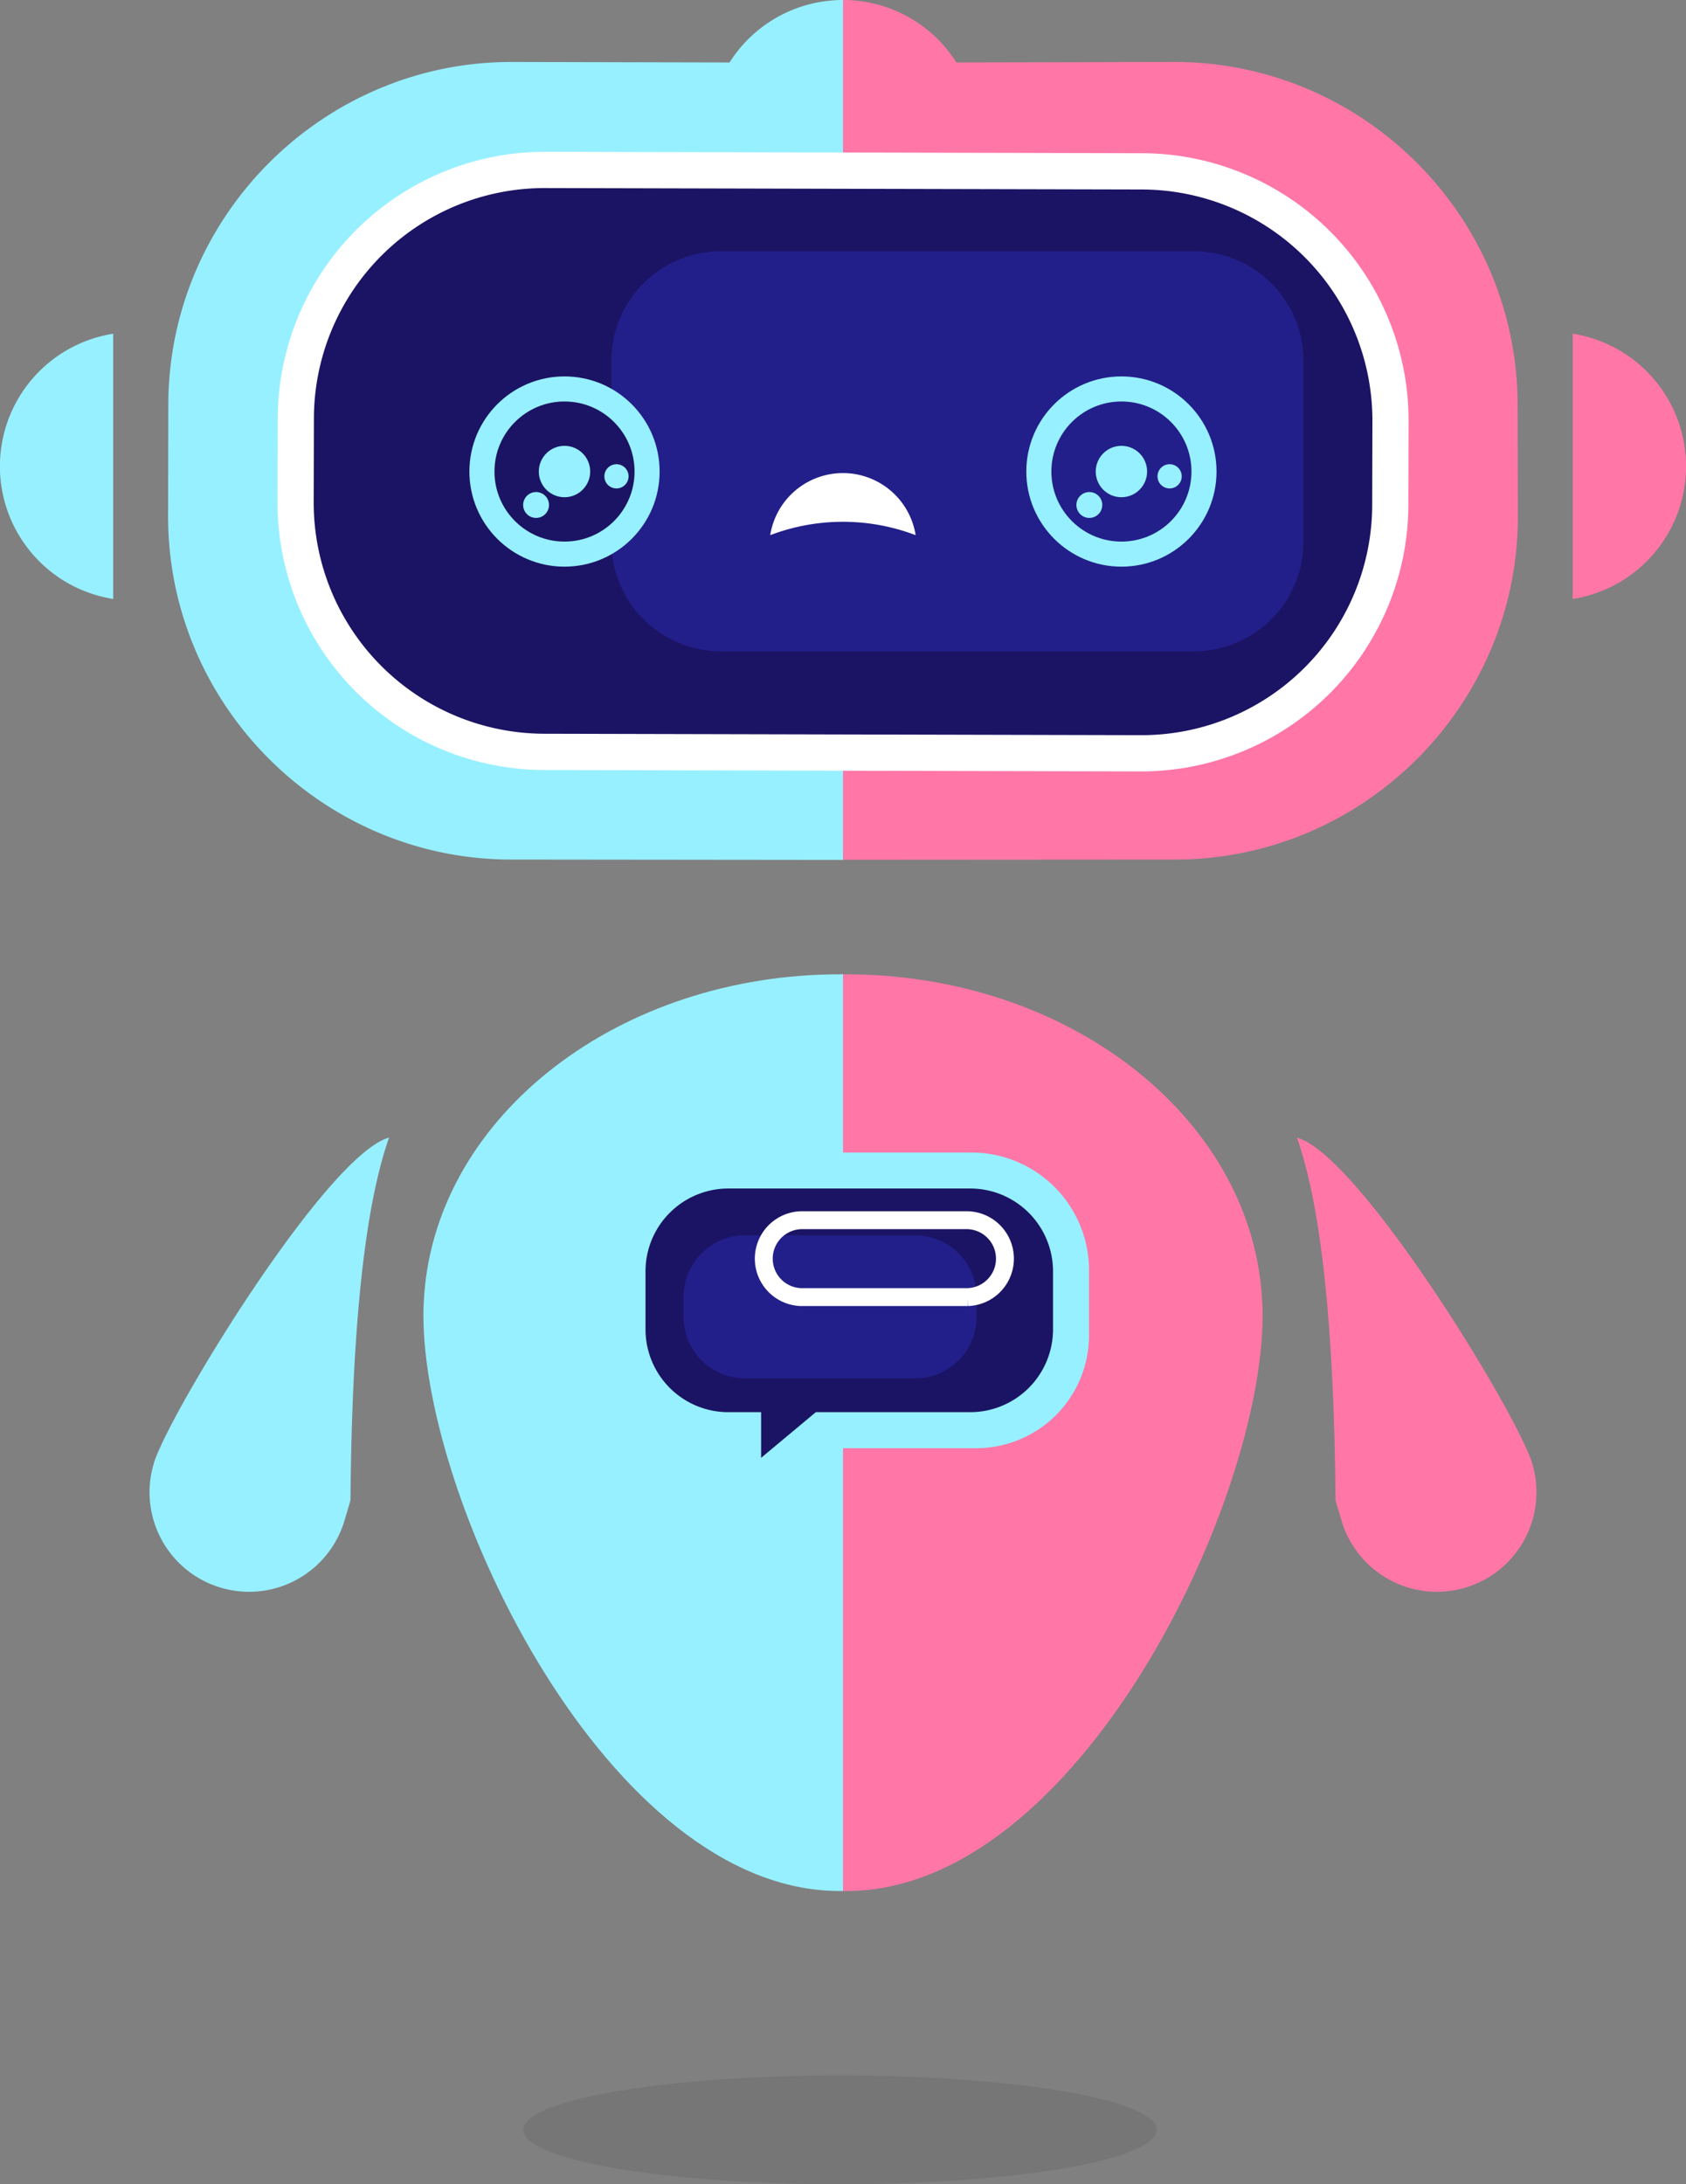 <svg
  xmlns="http://www.w3.org/2000/svg"
  xmlns:xlink="http://www.w3.org/1999/xlink"
  viewBox="0 0 470.82 609.89"
>
  <rect x="0" y="0" width="470.82" height="609.89" fill="#808080" stroke="none"/>
  <defs>
    <style>
      .cls-1,
      .cls-13,
      .cls-15 {
        fill: none;
      }
      .cls-2 {
        clip-path: url(#clip-path);
      }
      .cls-3 {
        opacity: 0.1;
      }
      .cls-4 {
        clip-path: url(#clip-path-3);
      }
      .cls-5 {
        fill: #231f20;
      }
      .cls-6 {
        fill: #97f0ff;
      }
      .cls-7 {
        fill: #ff76a7;
      }
      .cls-8 {
        fill: #1b1464;
      }
      .cls-9 {
        fill: #fff;
      }
      .cls-10 {
        opacity: 0.56;
      }
      .cls-11 {
        clip-path: url(#clip-path-12);
      }
      .cls-12 {
        fill: #2727a8;
      }
      .cls-13 {
        stroke: #97f0ff;
        stroke-width: 7px;
      }
      .cls-13,
      .cls-15 {
        stroke-miterlimit: 10;
      }
      .cls-14 {
        clip-path: url(#clip-path-17);
      }
      .cls-15 {
        stroke: #fff;
        stroke-width: 5px;
      }
    </style>
    <clipPath id="clip-path">
      <rect class="cls-1" width="470.82" height="609.89" />
    </clipPath>
    <clipPath id="clip-path-3">
      <rect class="cls-1" x="146.13" y="579.5" width="176.86" height="30.39" />
    </clipPath>
    <clipPath id="clip-path-12">
      <rect class="cls-1" x="170.74" y="70.16" width="193.25" height="111.72" />
    </clipPath>
    <clipPath id="clip-path-17">
      <rect class="cls-1" x="190.85" y="344.93" width="81.83" height="39.97" />
    </clipPath>
  </defs>
  <title>Fichier 1</title>
  <g id="Calque_2" data-name="Calque 2">
    <g id="Calque_1-2" data-name="Calque 1">
      <g class="cls-2">
        <g class="cls-2">
          <g class="cls-3">
            <g class="cls-4">
              <path
                class="cls-5"
                d="M323,594.93V595a3.74,3.74,0,0,1-1.14,2.12c-6.75,7.21-43,12.72-86.77,12.76h-.53c-42.65,0-78.23-5.18-86.59-12.08a4.39,4.39,0,0,1-1.83-2.81,5.85,5.85,0,0,1,.16-1.27,4.21,4.21,0,0,1,1.08-1.61c7.13-7.16,43.46-12.62,87.2-12.62,42.78,0,78.49,5.22,86.68,12.16a5,5,0,0,1,1.56,2,8.76,8.76,0,0,1,.19,1.26"
              />
            </g>
          </g>
        </g>
        <g class="cls-2">
          <path
            class="cls-6"
            d="M42.93,408.69a27.79,27.79,0,1,0,53.25,15.94c.4-1.34,1-3.3,1.69-5.74.47-55.58,5.07-85,10.77-101.25-17.45,4.83-61.57,77.2-65.71,91"
          />
        </g>
        <g class="cls-2">
          <path
            class="cls-7"
            d="M427.89,408.69a27.79,27.79,0,0,1-53.25,15.94c-.4-1.34-1-3.3-1.69-5.74-.47-55.58-5.07-85-10.77-101.25,17.45,4.83,61.57,77.2,65.71,91"
          />
        </g>
        <g class="cls-2">
          <path class="cls-6" d="M31.61,93.18a37.49,37.49,0,0,0,0,74.06Z" />
        </g>
        <g class="cls-2">
          <path class="cls-7" d="M439.2,93.18a37.49,37.49,0,0,1,0,74.06Z" />
        </g>
        <g class="cls-2">
          <path
            class="cls-7"
            d="M423.87,144C424,196.69,381,239.92,328.27,240l-92.86.06V0c1.07,0,2.12,0,3.17.14a37.42,37.42,0,0,1,28.49,17.3l60.67-.14c52.71-.13,95.93,42.89,96.06,95.6Z"
          />
          <path
            class="cls-7"
            d="M235.41,272V528h1.1c64.28-.14,116.26-108.41,116.08-161,0-2-.1-3.88-.26-5.78-3.8-49.89-54.5-89.31-116.43-89.18Z"
          />
        </g>
        <g class="cls-2">
          <path
            class="cls-6"
            d="M235.41,272V528h-1.1C170,527.81,118.06,419.55,118.24,367c0-2,.1-3.88.25-5.78,3.8-49.89,54.5-89.31,116.43-89.18Z"
          />
          <path
            class="cls-6"
            d="M271.29,321.8H201.68a31.52,31.52,0,0,0-31.48,31.48v19.6a31.52,31.52,0,0,0,31.48,31.48h70.95a31.52,31.52,0,0,0,31.48-31.48V354.62a32.86,32.86,0,0,0-32.82-32.82"
          />
          <path
            class="cls-6"
            d="M235.41,0V240.1L142.54,240c-52.7-.12-95.73-43.35-95.6-96.06L47,112.9c.13-52.71,43.36-95.73,96.06-95.6l60.67.14A37.44,37.44,0,0,1,232.24.14c1-.09,2.1-.14,3.17-.14"
          />
        </g>
        <g class="cls-2">
          <path
            class="cls-8"
            d="M151.74,209.93a69.59,69.59,0,0,1-69.21-69.54l.06-23.74A69.49,69.49,0,0,1,152,47.44l167.11.4a69.45,69.45,0,0,1,69.21,69.54l-.06,23.74a69.49,69.49,0,0,1-69.37,69.21Z"
          />
          <path
            class="cls-9"
            d="M152,52.51h.15l166.94.4a64.53,64.53,0,0,1,64.16,64.46l-.06,23.74a64.41,64.41,0,0,1-64.31,64.16h-.15l-166.94-.4A64.53,64.53,0,0,1,87.6,140.4l.06-23.74A64.42,64.42,0,0,1,152,52.51m0-10.13a74.66,74.66,0,0,0-74.44,74.26l-.06,23.74A74.66,74.66,0,0,0,151.73,215l166.94.4h.18a74.66,74.66,0,0,0,74.44-74.26l.06-23.74a74.66,74.66,0,0,0-74.26-74.62l-166.95-.4Z"
          />
        </g>
        <g class="cls-2">
          <g class="cls-10">
            <g class="cls-11">
              <path
                class="cls-12"
                d="M333.36,181.87h-132a30.63,30.63,0,0,1-30.63-30.63V100.78a30.63,30.63,0,0,1,30.63-30.63h132A30.63,30.63,0,0,1,364,100.78v50.46a30.63,30.63,0,0,1-30.63,30.63"
              />
            </g>
          </g>
        </g>
        <g class="cls-2">
          <path
            class="cls-9"
            d="M255.6,149.39h.09a20.56,20.56,0,0,0-40.6,0h.09a57.08,57.08,0,0,1,40.42,0"
          />
        </g>
        <g class="cls-2">
          <path
            class="cls-8"
            d="M180.7,131.66a23.06,23.06,0,1,1-23.06-23.06,23.06,23.06,0,0,1,23.06,23.06"
          />
          <circle class="cls-13" cx="157.64" cy="131.66" r="23.06" />
          <path
            class="cls-6"
            d="M153.31,141a3.61,3.61,0,1,1-3.61-3.61,3.61,3.61,0,0,1,3.61,3.61"
          />
          <path
            class="cls-6"
            d="M175.53,133a3.38,3.38,0,1,1-3.38-3.38,3.38,3.38,0,0,1,3.38,3.38"
          />
          <path
            class="cls-6"
            d="M164.81,131.66a7.17,7.17,0,1,1-7.17-7.17,7.17,7.17,0,0,1,7.17,7.17"
          />
        </g>
        <g class="cls-2">
          <circle class="cls-13" cx="313.16" cy="131.66" r="23.06" />
          <path
            class="cls-6"
            d="M307.81,141a3.61,3.61,0,1,1-3.61-3.61,3.61,3.61,0,0,1,3.61,3.61"
          />
          <path
            class="cls-6"
            d="M330,133a3.38,3.38,0,1,1-3.38-3.38A3.38,3.38,0,0,1,330,133"
          />
          <path
            class="cls-6"
            d="M320.33,131.66a7.17,7.17,0,1,1-7.17-7.17,7.17,7.17,0,0,1,7.17,7.17"
          />
        </g>
        <g class="cls-2">
          <path
            class="cls-8"
            d="M271,331.85H203.32a23.13,23.13,0,0,0-23.06,23.06v16.33a23.13,23.13,0,0,0,23.06,23.06h9.22v12.75l15.28-12.75H271a23.13,23.13,0,0,0,23.06-23.06V354.92A23.13,23.13,0,0,0,271,331.85"
          />
          <g class="cls-10">
            <g class="cls-14">
              <path
                class="cls-12"
                d="M208,344.93h47.61A17.11,17.11,0,0,1,272.69,362v5.75a17.11,17.11,0,0,1-17.11,17.11H208a17.11,17.11,0,0,1-17.11-17.11V362A17.11,17.11,0,0,1,208,344.93"
              />
            </g>
          </g>
          <path
            class="cls-15"
            d="M270.23,362.17H223.7a10.74,10.74,0,0,1,0-21.47h46.52a10.74,10.74,0,0,1,0,21.47Z"
          />
        </g>
      </g>
    </g>
  </g>
</svg>
